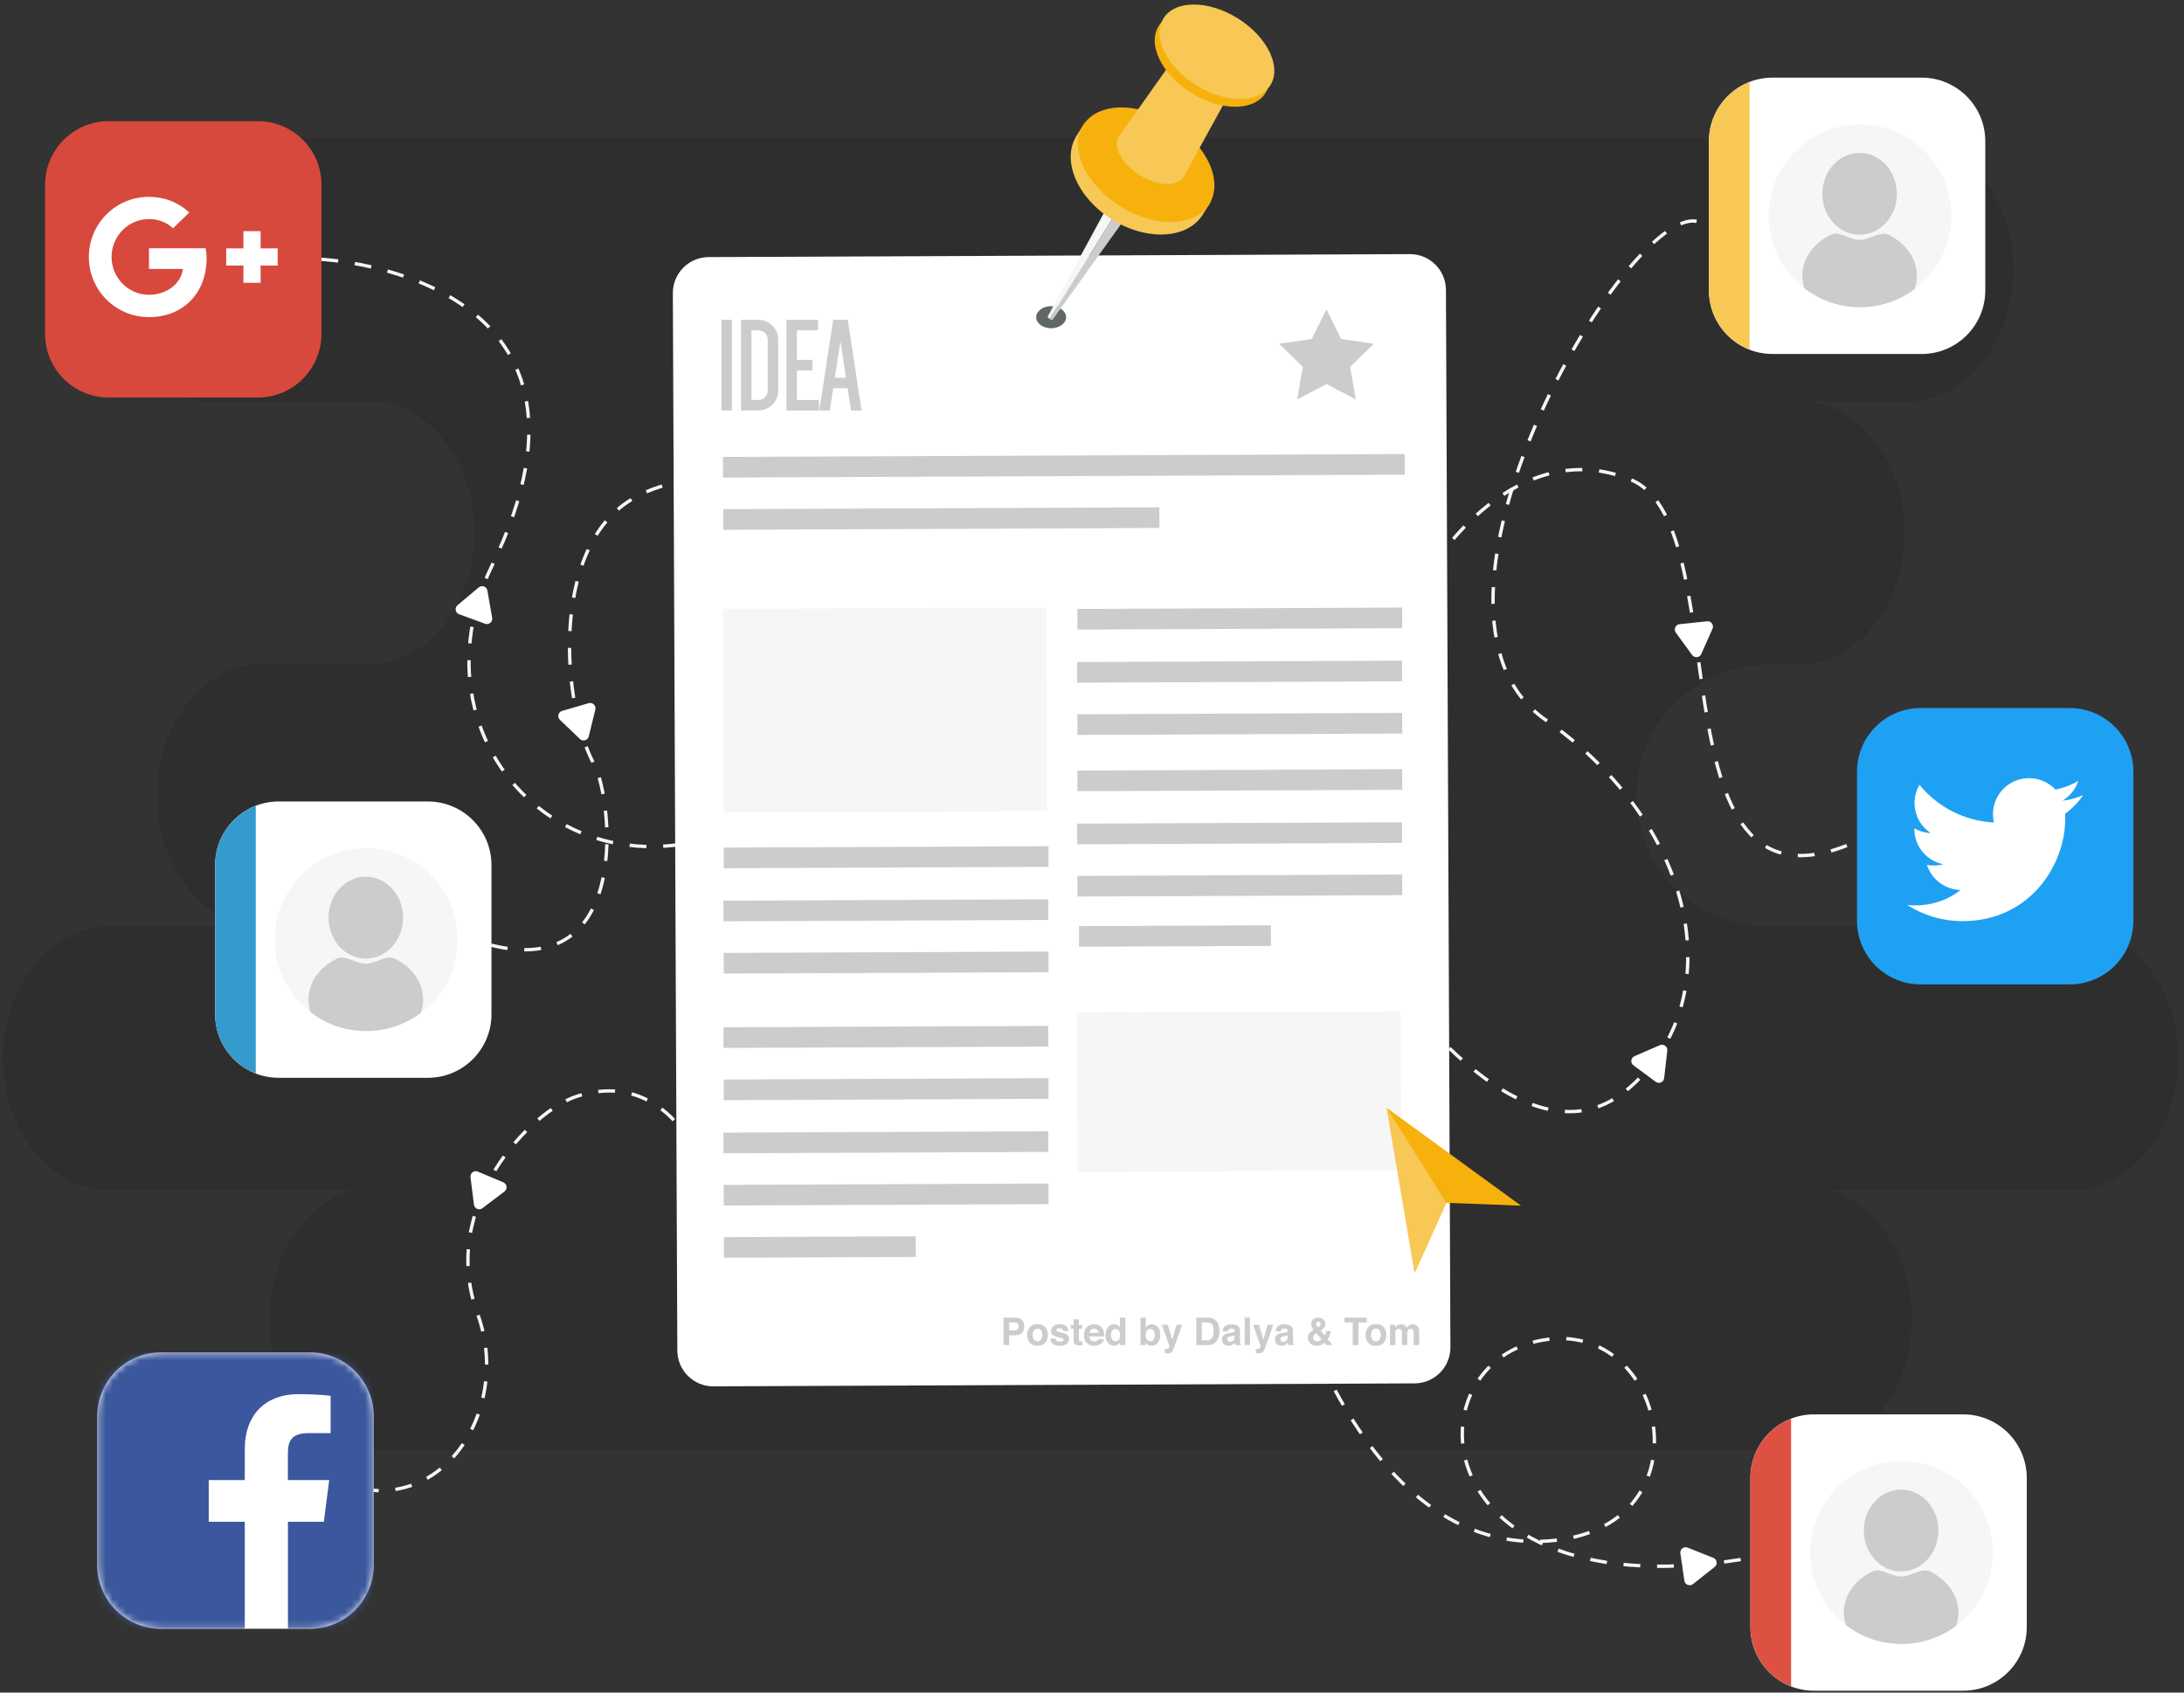 <?xml version="1.0" encoding="UTF-8"?>
<svg width="320px" height="248px" viewBox="0 0 320 248" version="1.1" xmlns="http://www.w3.org/2000/svg" xmlns:xlink="http://www.w3.org/1999/xlink">
    <rect x="0" y="0" width="320" height="248" fill="#333333" stroke="none"/>
    <!-- Generator: Sketch 53 (72520) - https://sketchapp.com -->
    <title>Collab</title>
    <desc>Created with Sketch.</desc>
    <defs>
        <path d="M9.575,0.361 C4.426,0.361 0.253,4.534 0.253,9.682 L0.253,9.682 L0.253,31.53 C0.253,36.678 4.426,40.851 9.575,40.851 L9.575,40.851 L31.422,40.851 C36.571,40.851 40.744,36.678 40.744,31.53 L40.744,31.53 L40.744,9.682 C40.744,4.534 36.571,0.361 31.422,0.361 L31.422,0.361" id="path-1"></path>
        <polygon id="path-3" points="0 319 698.656 319 698.656 0.196 0 0.196"></polygon>
    </defs>
    <g id="Page-1" stroke="none" stroke-width="1" fill="none" fill-rule="evenodd">
        <g id="Collab" transform="translate(-10, -41)">
            <g id="Group-22" transform="translate(10, 60.804)">
                <path d="M303.529,115.915 L258.556,115.915 L258.556,115.9 C248.141,115.598 239.792,107.139 239.792,96.74 C239.792,86.342 248.141,77.883 258.556,77.58 L258.556,77.566 L263.465,77.566 C272.089,77.566 279.079,68.907 279.079,58.226 L279.079,58.226 C279.079,48.39 273.149,40.275 265.477,39.051 L279.366,39.051 C287.988,39.051 294.98,30.393 294.98,19.711 L294.98,19.711 C294.98,9.03 287.988,0.371 279.366,0.371 L30.935,0.371 C22.312,0.371 15.321,9.03 15.321,19.711 L15.321,19.711 C15.321,30.393 22.312,39.051 30.935,39.051 L55.901,39.051 C63.579,40.267 69.516,48.384 69.516,58.226 C69.516,68.068 63.579,76.185 55.901,77.4 L38.647,77.4 C30.024,77.4 23.033,86.059 23.033,96.74 L23.033,96.741 C23.033,106.577 28.963,114.692 36.635,115.915 L16.062,115.915 C7.439,115.915 0.448,124.574 0.448,135.255 C0.448,145.936 7.439,154.595 16.062,154.595 L51.555,154.595 C44.64,156.583 39.485,164.257 39.485,173.428 L39.485,173.429 C39.485,184.11 46.476,192.769 55.099,192.769 L264.492,192.769 C273.116,192.769 280.107,184.11 280.107,173.429 L280.107,173.428 C280.107,164.257 274.952,156.583 268.036,154.595 L303.529,154.595 C312.153,154.595 319.143,145.936 319.143,135.255 C319.143,124.574 312.153,115.915 303.529,115.915" id="Fill-2" fill-opacity="0.1" fill="#000000"></path>
                <path d="M186.931,160.964 C186.931,160.964 197.32,208.082 226.815,205.986 C250.416,204.31 244.543,174.361 226.954,176.419 C205.285,178.956 207.819,219.922 262.418,207.27" id="Stroke-4" stroke="#F6F6F6" stroke-width="0.492" stroke-dasharray="2.461"></path>
                <path d="M209.976,63.089 C209.976,63.089 221.946,43.627 238.893,50.464 C255.841,57.3 240.09,121.469 275.303,101.835" id="Stroke-6" stroke="#F6F6F6" stroke-width="0.492" stroke-dasharray="2.461"></path>
                <path d="M202.848,122.516 C202.848,122.516 222.798,152.507 238.186,140.043 C253.574,127.578 249.369,101.652 226.434,85.657 C203.499,69.662 238.274,10.544 248.585,12.629" id="Stroke-8" stroke="#F6F6F6" stroke-width="0.492" stroke-dasharray="2.461"></path>
                <path d="M120.919,54.551 C120.919,54.551 104.53,46.174 92.508,53.402 C80.485,60.63 82.376,83.718 87.068,92.228 C89.834,97.243 93.29,128.191 66.757,116.896" id="Stroke-10" stroke="#F6F6F6" stroke-width="0.492" stroke-dasharray="2.461"></path>
                <path d="M103.737,152.714 C103.737,152.714 98.674,136.361 84.578,140.81 C77.856,142.933 64.117,156.828 69.989,172.751 C75.861,188.674 61.263,208.697 41.834,192.768" id="Stroke-12" stroke="#F6F6F6" stroke-width="0.492" stroke-dasharray="2.461"></path>
                <path d="M47.099,18.196 C47.099,18.196 92.862,20.342 72.08,63.089 C58.048,91.954 90.501,120.685 120.919,93.033" id="Stroke-14" stroke="#F6F6F6" stroke-width="0.492" stroke-dasharray="2.461"></path>
                <path d="M303.26,124.434 L281.413,124.434 C276.265,124.434 272.091,120.26 272.091,115.112 L272.091,93.265 C272.091,88.117 276.265,83.943 281.413,83.943 L303.26,83.943 C308.408,83.943 312.582,88.117 312.582,93.265 L312.582,115.112 C312.582,120.26 308.408,124.434 303.26,124.434" id="Fill-16" fill="#1EA1F3"></path>
                <path d="M302.581,99.435 C302.598,99.664 302.598,99.893 302.598,100.122 C302.598,107.11 297.279,115.163 287.558,115.163 C284.562,115.163 281.781,114.295 279.44,112.789 C279.866,112.838 280.275,112.855 280.717,112.855 C283.188,112.855 285.463,112.02 287.279,110.597 C284.956,110.547 283.008,109.025 282.337,106.931 C282.664,106.979 282.992,107.012 283.336,107.012 C283.81,107.012 284.285,106.947 284.727,106.832 C282.305,106.341 280.488,104.214 280.488,101.644 L280.488,101.579 C281.191,101.972 282.01,102.217 282.877,102.25 C281.453,101.301 280.52,99.681 280.52,97.848 C280.52,96.866 280.782,95.966 281.24,95.18 C283.843,98.388 287.754,100.482 292.14,100.711 C292.059,100.319 292.009,99.91 292.009,99.5 C292.009,96.587 294.366,94.214 297.295,94.214 C298.817,94.214 300.192,94.852 301.157,95.884 C302.352,95.655 303.498,95.213 304.513,94.607 C304.119,95.835 303.285,96.866 302.188,97.52 C303.252,97.406 304.283,97.111 305.232,96.702 C304.513,97.749 303.612,98.682 302.581,99.435" id="Fill-18" fill="#FFFFFF"></path>
                <path d="M45.422,218.851 L23.575,218.851 C18.426,218.851 14.253,214.678 14.253,209.529 L14.253,187.682 C14.253,182.534 18.426,178.36 23.575,178.36 L45.422,178.36 C50.57,178.36 54.744,182.534 54.744,187.682 L54.744,209.529 C54.744,214.678 50.57,218.851 45.422,218.851" id="Fill-20" fill="#FFFFFF"></path>
            </g>
            <g id="Group-25" transform="translate(24, 238.804)">
                <mask id="mask-2" fill="white">
                    <use xlink:href="#path-1"></use>
                </mask>
                <g id="Clip-24"></g>
                <path d="M40.744,2.593 L40.744,38.61 C40.744,39.848 39.741,40.843 38.512,40.843 L28.19,40.843 L28.19,25.17 L33.45,25.17 L34.237,19.061 L28.181,19.061 L28.181,15.156 C28.181,13.385 28.669,12.182 31.209,12.182 L34.444,12.182 L34.444,6.715 C33.884,6.642 31.968,6.47 29.726,6.47 C25.063,6.47 21.863,9.318 21.863,14.551 L21.863,19.061 L16.585,19.061 L16.585,25.17 L21.863,25.17 L21.863,40.851 L2.486,40.851 C1.256,40.851 0.253,39.848 0.253,38.619 L0.253,2.593 C0.253,1.364 1.256,0.361 2.486,0.361 L38.502,0.361 C39.741,0.361 40.744,1.364 40.744,2.593" id="Fill-23" fill="#3B579D" mask="url(#mask-2)"></path>
            </g>
            <g id="Group-166" transform="translate(0, 0.804)">
                <path d="M47.778,98.441 L25.93,98.441 C20.782,98.441 16.609,94.268 16.609,89.12 L16.609,67.272 C16.609,62.124 20.782,57.95 25.93,57.95 L47.778,57.95 C52.926,57.95 57.1,62.124 57.1,67.272 L57.1,89.12 C57.1,94.268 52.926,98.441 47.778,98.441" id="Fill-26" fill="#D7493D"></path>
                <path d="M31.83,72.292 C33.116,72.292 34.402,72.732 35.34,73.649 L37.727,71.333 C36.101,69.819 34.054,69.038 31.83,69.038 C26.942,69.038 23.019,72.981 23.019,77.848 C23.019,82.715 26.942,86.659 31.83,86.659 C36.896,86.659 40.271,83.078 40.271,78.047 C40.271,77.542 40.228,77.06 40.136,76.576 L31.83,76.576 L31.83,79.603 L36.811,79.603 C36.441,82.033 34.146,83.39 31.83,83.39 C28.775,83.39 26.345,80.868 26.345,77.841 C26.345,74.814 28.782,72.292 31.83,72.292" id="Fill-28" fill="#FFFFFF"></path>
                <polygon id="Fill-30" fill="#FFFFFF" points="45.664 74.068 45.664 76.59 43.142 76.59 43.142 79.112 45.664 79.112 45.664 81.635 48.186 81.635 48.186 79.112 50.687 79.112 50.687 76.59 48.186 76.59 48.186 74.068"></polygon>
                <path d="M291.562,92.063 L269.714,92.063 C264.567,92.063 260.393,87.89 260.393,82.742 L260.393,60.894 C260.393,55.746 264.567,51.572 269.714,51.572 L291.562,51.572 C296.71,51.572 300.884,55.746 300.884,60.894 L300.884,82.742 C300.884,87.89 296.71,92.063 291.562,92.063" id="Fill-32" fill="#FFFFFF"></path>
                <path d="M295.927,71.817 C295.927,79.215 289.93,85.213 282.531,85.213 C275.134,85.213 269.137,79.215 269.137,71.817 C269.137,64.419 275.134,58.422 282.531,58.422 C289.93,58.422 295.927,64.419 295.927,71.817" id="Fill-34" fill="#F6F6F6"></path>
                <path d="M287.931,68.591 C287.931,71.904 285.487,74.59 282.471,74.59 C279.456,74.59 277.012,71.904 277.012,68.591 C277.012,65.278 279.456,62.592 282.471,62.592 C285.487,62.592 287.931,65.278 287.931,68.591" id="Fill-36" fill="#CCCCCC"></path>
                <path d="M286.691,74.59 C285.452,73.993 284.01,75.331 282.471,75.331 C280.934,75.331 279.494,73.992 278.254,74.588 C275.756,75.79 274.078,78.028 274.078,80.59 C274.078,81.233 274.185,81.855 274.383,82.445 C276.641,84.18 279.465,85.213 282.532,85.213 C285.524,85.213 288.287,84.231 290.516,82.573 C290.743,81.944 290.866,81.278 290.866,80.59 C290.866,78.028 289.188,75.791 286.691,74.59" id="Fill-38" fill="#CCCCCC"></path>
                <path d="M266.351,52.208 C262.868,53.559 260.393,56.934 260.393,60.894 L260.393,82.742 C260.393,86.702 262.868,90.077 266.351,91.428 L266.351,52.208 Z" id="Fill-40" fill="#F7C856"></path>
                <path d="M72.688,198.121 L50.841,198.121 C45.692,198.121 41.519,193.948 41.519,188.799 L41.519,166.952 C41.519,161.804 45.692,157.63 50.841,157.63 L72.688,157.63 C77.836,157.63 82.01,161.804 82.01,166.952 L82.01,188.799 C82.01,193.948 77.836,198.121 72.688,198.121" id="Fill-42" fill="#FFFFFF"></path>
                <path d="M77.053,177.875 C77.053,185.273 71.056,191.27 63.658,191.27 C56.261,191.27 50.263,185.273 50.263,177.875 C50.263,170.478 56.261,164.48 63.658,164.48 C71.056,164.48 77.053,170.478 77.053,177.875" id="Fill-44" fill="#F6F6F6"></path>
                <path d="M69.057,174.649 C69.057,177.962 66.613,180.648 63.598,180.648 C60.583,180.648 58.139,177.962 58.139,174.649 C58.139,171.336 60.583,168.65 63.598,168.65 C66.613,168.65 69.057,171.336 69.057,174.649" id="Fill-46" fill="#CCCCCC"></path>
                <path d="M67.817,180.647 C66.577,180.05 65.136,181.388 63.598,181.388 C62.06,181.388 60.62,180.05 59.38,180.646 C56.882,181.848 55.203,184.086 55.203,186.647 C55.203,187.291 55.311,187.912 55.509,188.503 C57.767,190.237 60.591,191.27 63.658,191.27 C66.65,191.27 69.413,190.288 71.642,188.63 C71.869,188.002 71.992,187.336 71.992,186.647 C71.992,184.086 70.314,181.85 67.817,180.647" id="Fill-48" fill="#CCCCCC"></path>
                <path d="M47.477,158.266 C43.994,159.616 41.519,162.991 41.519,166.952 L41.519,188.799 C41.519,192.76 43.994,196.135 47.477,197.485 L47.477,158.266 Z" id="Fill-50" fill="#359BCD"></path>
                <path d="M297.641,287.925 L275.794,287.925 C270.646,287.925 266.472,283.752 266.472,278.603 L266.472,256.756 C266.472,251.608 270.646,247.434 275.794,247.434 L297.641,247.434 C302.789,247.434 306.963,251.608 306.963,256.756 L306.963,278.603 C306.963,283.752 302.789,287.925 297.641,287.925" id="Fill-52" fill="#FFFFFF"></path>
                <path d="M302.006,267.68 C302.006,275.077 296.009,281.075 288.61,281.075 C281.213,281.075 275.216,275.077 275.216,267.68 C275.216,260.282 281.213,254.285 288.61,254.285 C296.009,254.285 302.006,260.282 302.006,267.68" id="Fill-54" fill="#F6F6F6"></path>
                <path d="M294.01,264.453 C294.01,267.766 291.566,270.452 288.551,270.452 C285.535,270.452 283.091,267.766 283.091,264.453 C283.091,261.14 285.535,258.454 288.551,258.454 C291.566,258.454 294.01,261.14 294.01,264.453" id="Fill-56" fill="#CCCCCC"></path>
                <path d="M292.77,270.451 C291.531,269.854 290.089,271.192 288.55,271.192 C287.013,271.192 285.573,269.854 284.333,270.45 C281.835,271.652 280.157,273.89 280.157,276.451 C280.157,277.095 280.264,277.716 280.462,278.307 C282.72,280.041 285.544,281.074 288.612,281.074 C291.603,281.074 294.366,280.092 296.595,278.434 C296.822,277.806 296.945,277.14 296.945,276.451 C296.945,273.89 295.267,271.654 292.77,270.451" id="Fill-58" fill="#CCCCCC"></path>
                <path d="M272.43,248.07 C268.947,249.42 266.472,252.795 266.472,256.756 L266.472,278.603 C266.472,282.564 268.947,285.939 272.43,287.289 L272.43,248.07 Z" id="Fill-60" fill="#DD5143"></path>
                <path d="M217.272,242.893 L114.533,243.329 C111.624,243.341 109.255,240.993 109.243,238.084 L108.586,83.155 C108.574,80.246 110.922,77.878 113.831,77.865 L216.57,77.43 C219.479,77.417 221.847,79.766 221.86,82.675 L222.516,237.603 C222.529,240.513 220.181,242.881 217.272,242.893" id="Fill-62" fill="#FFFFFF"></path>
                <polygon id="Fill-64" fill="#CCCCCC" points="163.604 208.974 116.01 209.176 115.997 206.151 163.591 205.95"></polygon>
                <polygon id="Fill-66" fill="#F6F6F6" points="163.436 159.042 116.022 159.243 115.895 129.409 163.309 129.208"></polygon>
                <polygon id="Fill-68" fill="#F6F6F6" points="215.303 211.711 167.889 211.912 167.791 188.567 215.204 188.366"></polygon>
                <polygon id="Fill-70" fill="#CCCCCC" points="215.829 109.746 115.945 110.17 115.932 107.145 215.816 106.722"></polygon>
                <polygon id="Fill-72" fill="#CCCCCC" points="179.878 117.554 115.977 117.825 115.964 114.8 179.865 114.529"></polygon>
                <polygon id="Fill-74" fill="#CCCCCC" points="163.604 193.54 116.01 193.742 115.997 190.717 163.591 190.516"></polygon>
                <polygon id="Fill-76" fill="#CCCCCC" points="163.637 201.196 116.042 201.398 116.03 198.373 163.624 198.171"></polygon>
                <polygon id="Fill-78" fill="#CCCCCC" points="163.637 216.63 116.042 216.832 116.03 213.807 163.624 213.606"></polygon>
                <polygon id="Fill-80" fill="#CCCCCC" points="144.187 224.368 116.075 224.487 116.062 221.463 144.174 221.343"></polygon>
                <polygon id="Fill-82" fill="#CCCCCC" points="163.604 174.989 116.01 175.191 115.997 172.166 163.591 171.964"></polygon>
                <polygon id="Fill-84" fill="#CCCCCC" points="163.637 167.21 116.042 167.412 116.03 164.387 163.624 164.186"></polygon>
                <polygon id="Fill-86" fill="#CCCCCC" points="163.637 182.645 116.042 182.847 116.03 179.822 163.624 179.621"></polygon>
                <polygon id="Fill-88" fill="#CCCCCC" points="196.216 178.797 168.104 178.916 168.091 175.892 196.203 175.773"></polygon>
                <polygon id="Fill-90" fill="#CCCCCC" points="215.428 140.022 167.834 140.224 167.821 137.199 215.415 136.997"></polygon>
                <polygon id="Fill-92" fill="#CCCCCC" points="215.46 132.242 167.866 132.444 167.853 129.419 215.447 129.218"></polygon>
                <polygon id="Fill-94" fill="#CCCCCC" points="215.46 147.677 167.866 147.879 167.853 144.854 215.447 144.653"></polygon>
                <polygon id="Fill-96" fill="#CCCCCC" points="215.428 163.702 167.834 163.904 167.821 160.879 215.415 160.678"></polygon>
                <polygon id="Fill-98" fill="#CCCCCC" points="215.46 155.923 167.866 156.125 167.853 153.101 215.447 152.899"></polygon>
                <polygon id="Fill-100" fill="#CCCCCC" points="215.46 171.358 167.866 171.56 167.853 168.535 215.447 168.333"></polygon>
                <polygon id="Fill-102" fill="#CCCCCC" points="204.357 85.52 206.503 89.867 211.299 90.564 207.828 93.948 208.648 98.727 204.357 96.471 200.065 98.727 200.885 93.948 197.414 90.564 202.211 89.867"></polygon>
                <path d="M166.204,86.674 C166.204,87.569 165.223,88.293 164.013,88.293 C162.803,88.293 161.822,87.569 161.822,86.674 C161.822,85.779 162.803,85.055 164.013,85.055 C165.223,85.055 166.204,85.779 166.204,86.674" id="Fill-104" fill="#606866"></path>
                <path d="M172.352,70.283 L163.507,86.581 L163.497,86.599 C163.514,86.654 163.575,86.787 163.792,86.924 L163.866,86.806 L173.69,71.12 L172.352,70.283 Z" id="Fill-106" fill="#F6F6F6"></path>
                <path d="M173.69,71.121 L163.866,86.807 L163.793,86.924 C163.793,86.925 163.794,86.925 163.794,86.926 C164.005,87.058 164.149,87.059 164.211,87.051 L164.225,87.032 L175.027,71.958 L173.69,71.121 Z" id="Fill-108" fill="#CCCCCC"></path>
                <path d="M186.212,71.663 C183.974,75.238 178.022,75.546 172.92,72.35 C167.817,69.155 165.496,63.666 167.735,60.091 L168.886,58.252 C170.129,58.62 186.155,69.068 187.363,69.825 L186.212,71.663 Z" id="Fill-110" fill="#F7C856"></path>
                <path d="M187.179,70.12 C185.075,73.48 179.232,73.614 174.129,70.418 C169.027,67.223 166.597,61.908 168.701,58.548 C170.806,55.187 176.648,55.054 181.75,58.25 C186.853,61.445 189.283,66.76 187.179,70.12" id="Fill-112" fill="#F6B10C"></path>
                <polygon id="Fill-114" fill="#F7C856" points="183.419 66.119 173.941 60.183 183.803 46.261 191.641 51.17"></polygon>
                <path d="M183.419,66.119 C182.486,67.608 179.609,67.487 176.992,65.848 C174.374,64.208 173.009,61.672 173.941,60.183 C174.874,58.694 177.752,58.815 180.369,60.454 C182.986,62.094 184.353,64.63 183.419,66.119" id="Fill-116" fill="#F7C856"></path>
                <path d="M195.427,53.813 C193.735,56.515 188.859,56.51 184.535,53.803 C180.212,51.095 178.079,46.71 179.772,44.009 C181.464,41.307 186.34,41.311 190.663,44.019 C194.986,46.726 197.118,51.111 195.427,53.813" id="Fill-118" fill="#F6B10C"></path>
                <path d="M196.133,52.686 C194.441,55.388 189.565,55.383 185.241,52.676 C180.918,49.968 178.785,45.583 180.478,42.881 C182.17,40.18 187.046,40.184 191.369,42.892 C195.693,45.599 197.824,49.984 196.133,52.686" id="Fill-120" fill="#F7C856"></path>
                <path d="M159.075,234.093 C158.969,234.003 158.819,233.96 158.627,233.96 L157.87,233.96 L157.87,235.143 L158.627,235.143 C158.819,235.143 158.969,235.095 159.075,234.998 C159.181,234.902 159.235,234.749 159.235,234.54 C159.235,234.332 159.181,234.182 159.075,234.093 M159.717,235.542 C159.481,235.738 159.145,235.838 158.708,235.838 L157.87,235.838 L157.87,237.283 L157.035,237.283 L157.035,233.26 L158.762,233.26 C159.16,233.26 159.478,233.365 159.715,233.571 C159.951,233.779 160.07,234.099 160.07,234.535 C160.07,235.01 159.951,235.345 159.717,235.542" id="Fill-122" fill="#CCCCCC"></path>
                <path d="M162.539,236.489 C162.661,236.327 162.722,236.098 162.722,235.799 C162.722,235.502 162.661,235.273 162.539,235.112 C162.417,234.952 162.243,234.87 162.015,234.87 C161.788,234.87 161.613,234.952 161.49,235.112 C161.367,235.273 161.306,235.502 161.306,235.799 C161.306,236.098 161.367,236.327 161.49,236.489 C161.613,236.652 161.788,236.731 162.015,236.731 C162.243,236.731 162.417,236.652 162.539,236.489 M163.162,236.919 C162.91,237.23 162.529,237.385 162.018,237.385 C161.506,237.385 161.125,237.23 160.874,236.919 C160.623,236.609 160.498,236.236 160.498,235.799 C160.498,235.37 160.623,235 160.874,234.684 C161.125,234.37 161.506,234.213 162.018,234.213 C162.529,234.213 162.91,234.37 163.162,234.684 C163.413,235 163.538,235.37 163.538,235.799 C163.538,236.236 163.413,236.609 163.162,236.919" id="Fill-124" fill="#CCCCCC"></path>
                <path d="M164.698,236.333 C164.715,236.473 164.749,236.57 164.804,236.628 C164.902,236.731 165.081,236.783 165.342,236.783 C165.495,236.783 165.617,236.762 165.708,236.715 C165.799,236.67 165.844,236.602 165.844,236.511 C165.844,236.424 165.807,236.358 165.735,236.311 C165.661,236.267 165.391,236.188 164.921,236.077 C164.583,235.994 164.345,235.889 164.207,235.763 C164.068,235.64 163.999,235.46 163.999,235.228 C163.999,234.954 164.107,234.718 164.323,234.52 C164.539,234.322 164.843,234.224 165.236,234.224 C165.607,234.224 165.91,234.299 166.144,234.447 C166.379,234.595 166.513,234.851 166.548,235.215 L165.77,235.215 C165.759,235.115 165.731,235.035 165.686,234.977 C165.599,234.873 165.454,234.819 165.248,234.819 C165.077,234.819 164.957,234.846 164.885,234.899 C164.812,234.95 164.777,235.014 164.777,235.083 C164.777,235.173 164.815,235.238 164.891,235.278 C164.969,235.319 165.239,235.391 165.704,235.494 C166.014,235.565 166.245,235.677 166.4,235.823 C166.553,235.972 166.63,236.158 166.63,236.383 C166.63,236.677 166.52,236.917 166.301,237.104 C166.08,237.291 165.741,237.385 165.282,237.385 C164.813,237.385 164.467,237.285 164.244,237.089 C164.021,236.891 163.909,236.639 163.909,236.333 L164.698,236.333 Z" id="Fill-126" fill="#CCCCCC"></path>
                <path d="M166.897,234.89 L166.897,234.335 L167.312,234.335 L167.312,233.506 L168.082,233.506 L168.082,234.335 L168.564,234.335 L168.564,234.89 L168.082,234.89 L168.082,236.462 C168.082,236.583 168.097,236.66 168.127,236.689 C168.159,236.72 168.253,236.734 168.412,236.734 C168.435,236.734 168.46,236.734 168.486,236.733 C168.513,236.733 168.539,236.731 168.564,236.729 L168.564,237.309 L168.196,237.324 C167.829,237.336 167.578,237.273 167.443,237.133 C167.356,237.043 167.312,236.906 167.312,236.721 L167.312,234.89 L166.897,234.89 Z" id="Fill-128" fill="#CCCCCC"></path>
                <path d="M169.838,235.04 C169.729,235.155 169.66,235.308 169.631,235.502 L170.971,235.502 C170.958,235.294 170.888,235.138 170.763,235.032 C170.64,234.924 170.486,234.871 170.302,234.871 C170.103,234.871 169.949,234.927 169.838,235.04 M171.003,234.369 C171.21,234.462 171.381,234.608 171.516,234.809 C171.637,234.985 171.716,235.191 171.754,235.424 C171.774,235.56 171.782,235.758 171.779,236.014 L169.612,236.014 C169.625,236.313 169.728,236.522 169.923,236.642 C170.042,236.717 170.185,236.753 170.352,236.753 C170.53,236.753 170.673,236.708 170.784,236.617 C170.844,236.569 170.897,236.5 170.944,236.413 L171.738,236.413 C171.717,236.589 171.621,236.768 171.45,236.951 C171.183,237.24 170.81,237.385 170.331,237.385 C169.935,237.385 169.586,237.262 169.283,237.019 C168.98,236.775 168.829,236.378 168.829,235.828 C168.829,235.312 168.966,234.917 169.239,234.642 C169.512,234.367 169.866,234.229 170.302,234.229 C170.561,234.229 170.795,234.276 171.003,234.369" id="Fill-130" fill="#CCCCCC"></path>
                <path d="M173.94,236.475 C174.054,236.31 174.112,236.1 174.112,235.839 C174.112,235.475 174.02,235.216 173.836,235.058 C173.724,234.965 173.592,234.916 173.444,234.916 C173.216,234.916 173.049,235.003 172.943,235.174 C172.836,235.347 172.784,235.559 172.784,235.814 C172.784,236.09 172.837,236.309 172.945,236.474 C173.053,236.638 173.217,236.721 173.438,236.721 C173.658,236.721 173.825,236.638 173.94,236.475 M173.749,234.357 C173.889,234.435 174.002,234.544 174.09,234.684 L174.09,233.265 L174.878,233.265 L174.878,237.283 L174.123,237.283 L174.123,236.871 C174.012,237.047 173.885,237.175 173.744,237.256 C173.601,237.336 173.425,237.376 173.214,237.376 C172.867,237.376 172.574,237.234 172.337,236.954 C172.099,236.673 171.981,236.312 171.981,235.872 C171.981,235.364 172.098,234.965 172.332,234.674 C172.565,234.383 172.878,234.237 173.268,234.237 C173.449,234.237 173.609,234.277 173.749,234.357" id="Fill-132" fill="#CCCCCC"></path>
                <path d="M179.027,236.479 C179.139,236.316 179.196,236.104 179.196,235.839 C179.196,235.628 179.168,235.454 179.113,235.316 C179.008,235.053 178.816,234.922 178.536,234.922 C178.251,234.922 178.055,235.052 177.949,235.308 C177.894,235.444 177.867,235.62 177.867,235.838 C177.867,236.092 177.923,236.303 178.037,236.471 C178.151,236.637 178.325,236.722 178.557,236.722 C178.759,236.722 178.917,236.64 179.027,236.479 M179.678,234.667 C179.901,234.949 180.012,235.312 180.012,235.758 C180.012,236.22 179.902,236.604 179.682,236.906 C179.463,237.21 179.157,237.363 178.763,237.363 C178.516,237.363 178.318,237.313 178.169,237.215 C178.079,237.157 177.981,237.056 177.878,236.909 L177.878,237.283 L177.111,237.283 L177.111,233.266 L177.888,233.266 L177.888,234.696 C177.987,234.558 178.096,234.452 178.215,234.38 C178.356,234.289 178.536,234.243 178.754,234.243 C179.147,234.243 179.456,234.384 179.678,234.667" id="Fill-134" fill="#CCCCCC"></path>
                <path d="M180.669,237.853 L180.767,237.86 C180.843,237.863 180.916,237.86 180.985,237.852 C181.054,237.841 181.112,237.822 181.159,237.789 C181.205,237.757 181.247,237.692 181.286,237.594 C181.325,237.496 181.342,237.436 181.337,237.415 L180.244,234.309 L181.109,234.309 L181.759,236.502 L182.372,234.309 L183.2,234.309 L182.18,237.233 C181.982,237.798 181.826,238.147 181.712,238.284 C181.598,238.418 181.368,238.486 181.024,238.486 C180.954,238.486 180.898,238.486 180.857,238.484 C180.815,238.484 180.752,238.481 180.669,238.476 L180.669,237.853 Z" id="Fill-136" fill="#CCCCCC"></path>
                <path d="M186.091,233.96 L186.091,236.585 L186.867,236.585 C187.264,236.585 187.541,236.389 187.697,235.997 C187.783,235.783 187.826,235.527 187.826,235.231 C187.826,234.822 187.762,234.507 187.634,234.289 C187.505,234.07 187.249,233.96 186.867,233.96 L186.091,233.96 Z M187.631,233.349 C187.914,233.442 188.143,233.611 188.317,233.859 C188.457,234.058 188.553,234.276 188.605,234.508 C188.654,234.741 188.681,234.962 188.681,235.173 C188.681,235.708 188.572,236.162 188.359,236.532 C188.067,237.032 187.617,237.283 187.009,237.283 L185.275,237.283 L185.275,233.261 L187.009,233.261 C187.258,233.264 187.466,233.294 187.631,233.349 L187.631,233.349 Z" id="Fill-138" fill="#CCCCCC"></path>
                <path d="M190.902,235.838 C190.852,235.868 190.802,235.893 190.752,235.913 C190.701,235.931 190.631,235.949 190.542,235.966 L190.365,235.997 C190.2,236.027 190.08,236.062 190.007,236.105 C189.885,236.175 189.824,236.285 189.824,236.434 C189.824,236.567 189.862,236.664 189.936,236.722 C190.011,236.781 190.102,236.812 190.21,236.812 C190.38,236.812 190.536,236.762 190.679,236.664 C190.822,236.566 190.897,236.386 190.902,236.127 L190.902,235.838 Z M190.426,235.474 C190.571,235.456 190.675,235.432 190.737,235.406 C190.848,235.359 190.905,235.284 190.905,235.185 C190.905,235.064 190.862,234.979 190.776,234.932 C190.691,234.886 190.564,234.862 190.398,234.862 C190.213,234.862 190.08,234.909 190.003,234.999 C189.948,235.067 189.911,235.158 189.892,235.273 L189.142,235.273 C189.159,235.012 189.231,234.797 189.362,234.631 C189.568,234.369 189.923,234.238 190.424,234.238 C190.752,234.238 191.043,234.302 191.297,234.432 C191.549,234.562 191.677,234.804 191.677,235.163 L191.677,236.527 C191.677,236.622 191.678,236.737 191.682,236.871 C191.688,236.973 191.704,237.043 191.729,237.079 C191.755,237.115 191.793,237.146 191.844,237.169 L191.844,237.283 L190.998,237.283 C190.974,237.224 190.958,237.167 190.948,237.114 C190.939,237.061 190.932,237.001 190.926,236.935 C190.819,237.051 190.694,237.15 190.553,237.232 C190.385,237.328 190.195,237.377 189.982,237.377 C189.712,237.377 189.488,237.3 189.312,237.146 C189.134,236.993 189.047,236.773 189.047,236.492 C189.047,236.127 189.189,235.861 189.473,235.698 C189.629,235.609 189.857,235.546 190.16,235.507 L190.426,235.474 Z" id="Fill-140" fill="#CCCCCC"></path>
                <mask id="mask-4" fill="white">
                    <use xlink:href="#path-3"></use>
                </mask>
                <g id="Clip-143"></g>
                <polygon id="Fill-142" fill="#CCCCCC" mask="url(#mask-4)" points="192.373 237.283 193.151 237.283 193.151 233.261 192.373 233.261"></polygon>
                <path d="M194.026,237.853 L194.125,237.86 C194.201,237.863 194.274,237.86 194.342,237.852 C194.412,237.841 194.47,237.822 194.517,237.789 C194.563,237.757 194.605,237.692 194.644,237.594 C194.683,237.496 194.7,237.436 194.695,237.415 L193.602,234.309 L194.467,234.309 L195.116,236.502 L195.73,234.309 L196.557,234.309 L195.538,237.233 C195.34,237.798 195.184,238.147 195.07,238.284 C194.955,238.418 194.726,238.486 194.381,238.486 C194.312,238.486 194.256,238.486 194.214,238.484 C194.173,238.484 194.11,238.481 194.026,238.476 L194.026,237.853 Z" id="Fill-144" fill="#CCCCCC" mask="url(#mask-4)"></path>
                <path d="M198.67,235.838 C198.62,235.868 198.57,235.893 198.52,235.913 C198.469,235.931 198.399,235.949 198.31,235.966 L198.133,235.997 C197.968,236.027 197.848,236.062 197.775,236.105 C197.653,236.175 197.592,236.285 197.592,236.434 C197.592,236.567 197.63,236.664 197.704,236.722 C197.779,236.781 197.87,236.812 197.978,236.812 C198.148,236.812 198.305,236.762 198.447,236.664 C198.59,236.566 198.665,236.386 198.67,236.127 L198.67,235.838 Z M198.194,235.474 C198.339,235.456 198.443,235.432 198.505,235.406 C198.616,235.359 198.673,235.284 198.673,235.185 C198.673,235.064 198.63,234.979 198.544,234.932 C198.459,234.886 198.332,234.862 198.166,234.862 C197.981,234.862 197.848,234.909 197.771,234.999 C197.716,235.067 197.679,235.158 197.66,235.273 L196.91,235.273 C196.927,235.012 196.999,234.797 197.13,234.631 C197.336,234.369 197.691,234.238 198.193,234.238 C198.52,234.238 198.811,234.302 199.065,234.432 C199.317,234.562 199.445,234.804 199.445,235.163 L199.445,236.527 C199.445,236.622 199.446,236.737 199.451,236.871 C199.456,236.973 199.472,237.043 199.497,237.079 C199.523,237.115 199.561,237.146 199.612,237.169 L199.612,237.283 L198.766,237.283 C198.742,237.224 198.726,237.167 198.716,237.114 C198.707,237.061 198.7,237.001 198.694,236.935 C198.587,237.051 198.462,237.15 198.321,237.232 C198.153,237.328 197.963,237.377 197.75,237.377 C197.48,237.377 197.256,237.3 197.08,237.146 C196.902,236.993 196.815,236.773 196.815,236.492 C196.815,236.127 196.957,235.861 197.241,235.698 C197.397,235.609 197.625,235.546 197.928,235.507 L198.194,235.474 Z" id="Fill-145" fill="#CCCCCC" mask="url(#mask-4)"></path>
                <path d="M202.901,234.41 C202.934,234.463 203.007,234.557 203.121,234.692 C203.235,234.616 203.315,234.551 203.364,234.498 C203.459,234.4 203.506,234.293 203.506,234.177 C203.506,234.094 203.478,234.019 203.421,233.953 C203.364,233.888 203.279,233.855 203.164,233.855 C203.091,233.855 203.024,233.875 202.963,233.913 C202.869,233.97 202.821,234.059 202.821,234.181 C202.821,234.254 202.847,234.33 202.901,234.41 M202.557,236.565 C202.668,236.676 202.809,236.731 202.981,236.731 C203.111,236.731 203.234,236.703 203.349,236.643 C203.464,236.585 203.558,236.52 203.63,236.449 L202.879,235.532 C202.681,235.661 202.551,235.776 202.488,235.873 C202.424,235.972 202.392,236.079 202.392,236.199 C202.392,236.332 202.448,236.453 202.557,236.565 M201.797,235.601 C201.918,235.429 202.114,235.257 202.387,235.088 L202.472,235.036 C202.356,234.905 202.265,234.772 202.202,234.634 C202.138,234.498 202.106,234.357 202.106,234.209 C202.106,233.915 202.206,233.685 202.405,233.521 C202.603,233.356 202.861,233.273 203.177,233.273 C203.466,233.273 203.706,233.358 203.894,233.528 C204.083,233.695 204.177,233.911 204.177,234.174 C204.177,234.411 204.121,234.604 204.007,234.752 C203.894,234.9 203.728,235.036 203.509,235.162 L204.088,235.864 C204.154,235.769 204.205,235.666 204.241,235.555 C204.276,235.445 204.296,235.327 204.297,235.204 L204.988,235.204 C204.975,235.448 204.917,235.696 204.81,235.945 C204.753,236.086 204.659,236.241 204.528,236.41 L205.257,237.283 L204.316,237.283 L204.037,236.942 C203.901,237.068 203.774,237.161 203.656,237.221 C203.447,237.329 203.205,237.384 202.93,237.384 C202.518,237.384 202.197,237.264 201.965,237.023 C201.733,236.783 201.618,236.516 201.618,236.224 C201.618,235.982 201.677,235.774 201.797,235.601" id="Fill-146" fill="#CCCCCC" mask="url(#mask-4)"></path>
                <polygon id="Fill-147" fill="#CCCCCC" mask="url(#mask-4)" points="210.251 233.26 210.251 233.973 209.048 233.973 209.048 237.282 208.202 237.282 208.202 233.973 206.992 233.973 206.992 233.26"></polygon>
                <path d="M212.126,236.489 C212.247,236.327 212.309,236.098 212.309,235.799 C212.309,235.502 212.247,235.273 212.126,235.112 C212.004,234.952 211.829,234.87 211.602,234.87 C211.374,234.87 211.199,234.952 211.076,235.112 C210.954,235.273 210.893,235.502 210.893,235.799 C210.893,236.098 210.954,236.327 211.076,236.489 C211.199,236.652 211.374,236.731 211.602,236.731 C211.829,236.731 212.004,236.652 212.126,236.489 M212.748,236.919 C212.496,237.23 212.116,237.385 211.605,237.385 C211.093,237.385 210.712,237.23 210.461,236.919 C210.21,236.609 210.085,236.236 210.085,235.799 C210.085,235.37 210.21,235 210.461,234.684 C210.712,234.37 211.093,234.213 211.605,234.213 C212.116,234.213 212.496,234.37 212.748,234.684 C212.999,235 213.124,235.37 213.124,235.799 C213.124,236.236 212.999,236.609 212.748,236.919" id="Fill-148" fill="#CCCCCC" mask="url(#mask-4)"></path>
                <path d="M217.393,234.319 C217.52,234.37 217.635,234.46 217.739,234.587 C217.823,234.691 217.879,234.817 217.909,234.969 C217.927,235.07 217.936,235.215 217.936,235.409 L217.93,237.282 L217.133,237.282 L217.133,235.388 C217.133,235.275 217.115,235.185 217.079,235.112 C217.009,234.974 216.882,234.904 216.697,234.904 C216.482,234.904 216.334,234.994 216.252,235.172 C216.21,235.266 216.189,235.379 216.189,235.512 L216.189,237.282 L215.407,237.282 L215.407,235.512 C215.407,235.335 215.388,235.208 215.351,235.129 C215.286,234.983 215.158,234.911 214.967,234.911 C214.745,234.911 214.595,234.983 214.519,235.129 C214.477,235.209 214.456,235.331 214.456,235.494 L214.456,237.282 L213.667,237.282 L213.667,234.314 L214.423,234.314 L214.423,234.748 C214.52,234.593 214.611,234.483 214.697,234.418 C214.847,234.3 215.043,234.243 215.284,234.243 C215.511,234.243 215.695,234.293 215.834,234.393 C215.947,234.487 216.033,234.605 216.091,234.75 C216.193,234.577 216.319,234.448 216.47,234.365 C216.63,234.284 216.809,234.243 217.005,234.243 C217.136,234.243 217.265,234.268 217.393,234.319" id="Fill-149" fill="#CCCCCC" mask="url(#mask-4)"></path>
                <polygon id="Fill-150" fill="#CCCCCC" mask="url(#mask-4)" points="115.976 100.065 116.957 100.065 116.957 87.333 115.976 87.333"></polygon>
                <polygon id="Stroke-151" stroke="#CCCCCC" stroke-width="0.555" mask="url(#mask-4)" points="115.976 100.065 116.957 100.065 116.957 87.333 115.976 87.333"></polygon>
                <path d="M122.767,89.973 C122.767,89.049 122.031,88.313 121.107,88.313 L119.824,88.313 L119.824,99.084 L121.107,99.084 C122.031,99.084 122.767,98.348 122.767,97.424 L122.767,89.973 Z M123.747,97.424 C123.747,98.877 122.559,100.065 121.107,100.065 L118.844,100.065 L118.844,87.333 L121.107,87.333 C122.559,87.333 123.747,88.521 123.747,89.973 L123.747,97.424 Z" id="Fill-152" fill="#CCCCCC" mask="url(#mask-4)"></path>
                <path d="M122.767,89.973 C122.767,89.049 122.031,88.313 121.107,88.313 L119.824,88.313 L119.824,99.084 L121.107,99.084 C122.031,99.084 122.767,98.348 122.767,97.424 L122.767,89.973 Z M123.747,97.424 C123.747,98.877 122.559,100.065 121.107,100.065 L118.844,100.065 L118.844,87.333 L121.107,87.333 C122.559,87.333 123.747,88.521 123.747,89.973 L123.747,97.424 Z" id="Stroke-153" stroke="#CCCCCC" stroke-width="0.555" mask="url(#mask-4)"></path>
                <polygon id="Fill-154" fill="#CCCCCC" mask="url(#mask-4)" points="126.484 88.313 126.484 93.198 128.766 93.198 128.766 94.198 126.484 94.198 126.484 99.084 129.729 99.084 129.729 100.064 125.504 100.064 125.504 87.333 129.577 87.333 129.577 88.313"></polygon>
                <polygon id="Stroke-155" stroke="#CCCCCC" stroke-width="0.555" mask="url(#mask-4)" points="126.484 88.313 126.484 93.198 128.766 93.198 128.766 94.198 126.484 94.198 126.484 99.084 129.729 99.084 129.729 100.064 125.504 100.064 125.504 87.333 129.577 87.333 129.577 88.313"></polygon>
                <path d="M131.992,95.82 L134.275,95.82 L133.162,88.427 L133.124,88.427 L131.992,95.82 Z M135.916,100.064 L134.935,100.064 L134.426,96.8 L131.842,96.8 L131.351,100.064 L130.37,100.064 L132.313,87.332 L133.973,87.332 L135.916,100.064 Z" id="Fill-156" fill="#CCCCCC" mask="url(#mask-4)"></path>
                <path d="M131.992,95.82 L134.275,95.82 L133.162,88.427 L133.124,88.427 L131.992,95.82 Z M135.916,100.064 L134.935,100.064 L134.426,96.8 L131.842,96.8 L131.351,100.064 L130.37,100.064 L132.313,87.332 L133.973,87.332 L135.916,100.064 Z" id="Stroke-157" stroke="#CCCCCC" stroke-width="0.555" mask="url(#mask-4)"></path>
                <polygon id="Fill-158" fill="#F6B10C" mask="url(#mask-4)" points="213.189 202.529 217.279 226.68 221.911 216.436 232.857 216.857"></polygon>
                <polygon id="Fill-159" fill="#F7C856" mask="url(#mask-4)" points="213.189 202.529 217.279 226.68 221.911 216.436"></polygon>
                <path d="M81.881,212.651 L83.748,213.439 C84.301,213.672 84.395,214.417 83.916,214.779 L82.301,216.002 L80.686,217.226 C80.207,217.589 79.516,217.298 79.441,216.702 L79.189,214.69 L78.937,212.68 C78.862,212.084 79.46,211.631 80.013,211.864 L81.881,212.651 Z" id="Fill-160" fill="#FFFFFF" mask="url(#mask-4)"></path>
                <path d="M94.308,143.793 L96.253,143.226 C96.83,143.058 97.372,143.577 97.229,144.16 L96.748,146.128 L96.266,148.097 C96.124,148.68 95.403,148.89 94.97,148.475 L93.506,147.074 L92.042,145.672 C91.608,145.257 91.787,144.528 92.363,144.36 L94.308,143.793 Z" id="Fill-161" fill="#FFFFFF" mask="url(#mask-4)"></path>
                <path d="M78.591,127.566 L80.145,126.266 C80.605,125.88 81.31,126.138 81.414,126.729 L81.763,128.725 L82.112,130.721 C82.216,131.313 81.64,131.794 81.076,131.588 L79.173,130.893 L77.27,130.197 C76.706,129.991 76.577,129.252 77.037,128.867 L78.591,127.566 Z" id="Fill-162" fill="#FFFFFF" mask="url(#mask-4)"></path>
                <path d="M258.107,131.442 L260.122,131.228 C260.719,131.166 261.161,131.773 260.917,132.321 L260.094,134.173 L259.272,136.024 C259.029,136.573 258.283,136.653 257.929,136.167 L256.736,134.529 L255.544,132.891 C255.19,132.405 255.495,131.72 256.091,131.656 L258.107,131.442 Z" id="Fill-163" fill="#FFFFFF" mask="url(#mask-4)"></path>
                <path d="M254.062,196.155 L253.832,198.168 C253.763,198.764 253.075,199.063 252.592,198.706 L250.964,197.5 L249.335,196.293 C248.853,195.936 248.939,195.19 249.49,194.951 L251.348,194.144 L253.208,193.338 C253.758,193.098 254.361,193.545 254.292,194.142 L254.062,196.155 Z" id="Fill-164" fill="#FFFFFF" mask="url(#mask-4)"></path>
                <path d="M259.641,271.05 L258.051,272.306 C257.579,272.678 256.882,272.401 256.795,271.806 L256.503,269.801 L256.21,267.797 C256.123,267.202 256.712,266.737 257.27,266.959 L259.153,267.708 L261.036,268.457 C261.593,268.679 261.703,269.422 261.231,269.794 L259.641,271.05 Z" id="Fill-165" fill="#FFFFFF" mask="url(#mask-4)"></path>
            </g>
        </g>
    </g>
</svg>